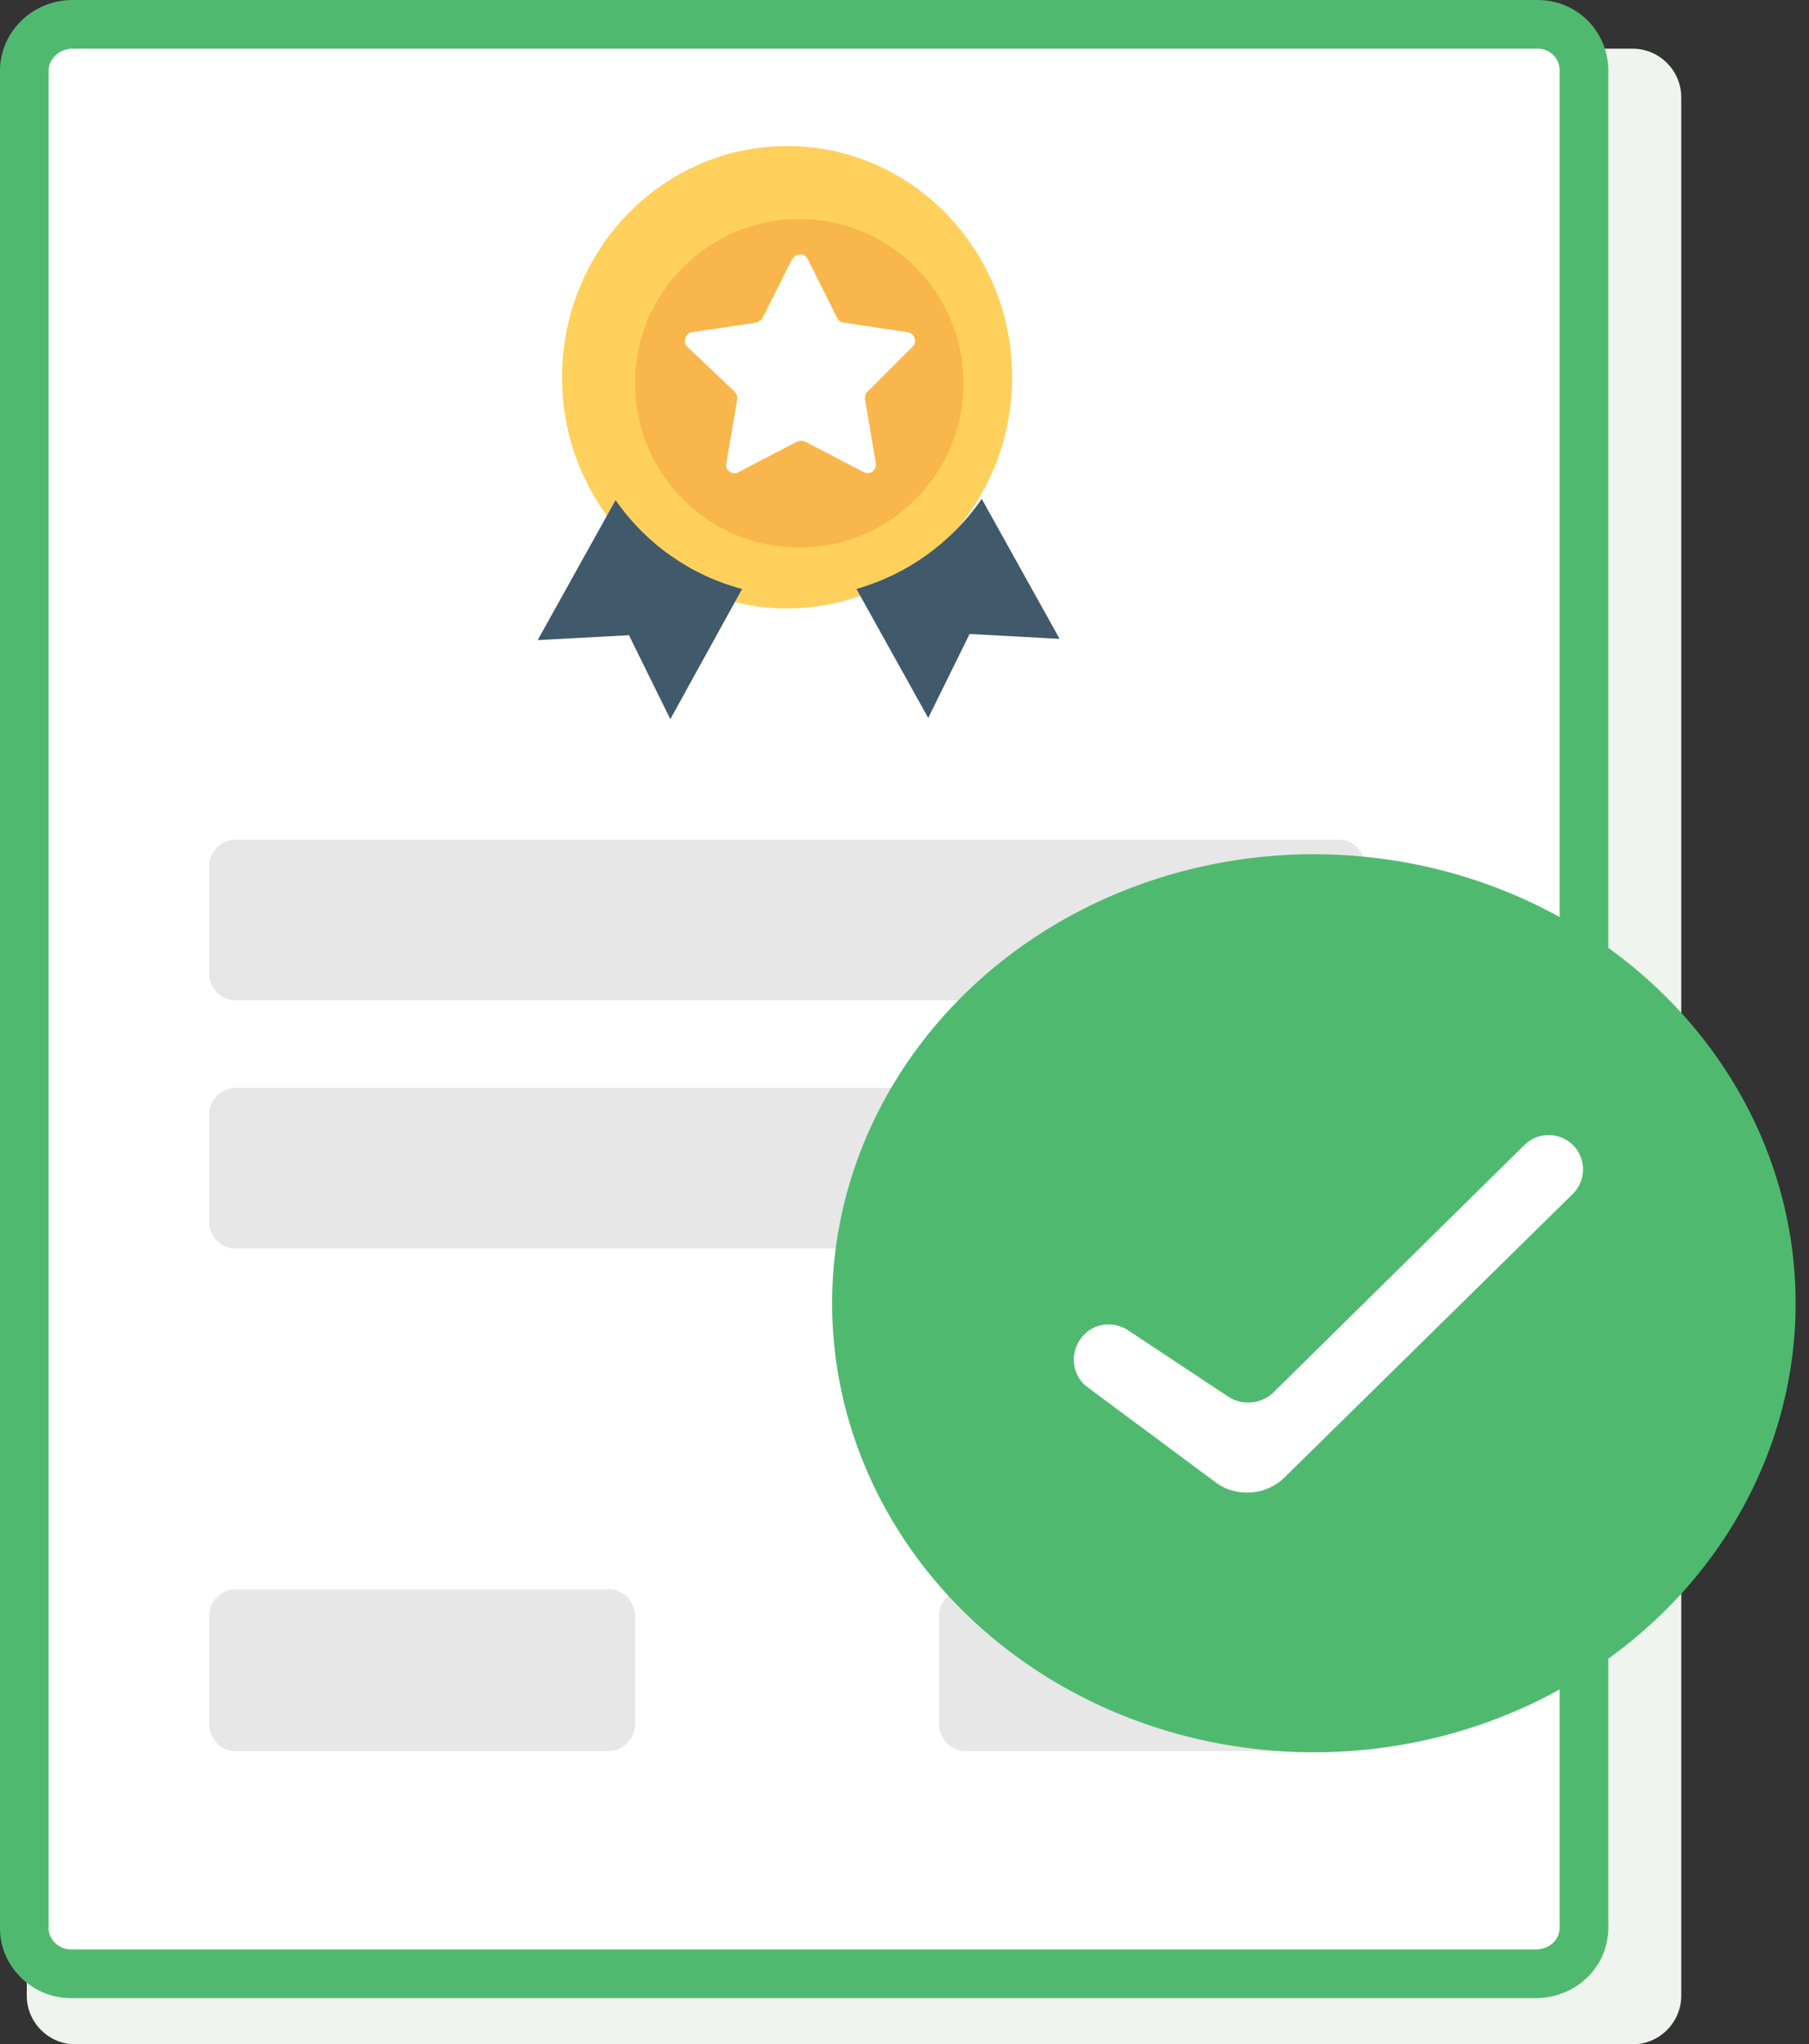 <?xml version="1.0" encoding="utf-8"?>
<!-- Generator: Adobe Illustrator 22.0.1, SVG Export Plug-In . SVG Version: 6.00 Build 0)  -->
<svg version="1.1" id="Layer_1" xmlns="http://www.w3.org/2000/svg" xmlns:xlink="http://www.w3.org/1999/xlink" x="0px" y="0px"
	 viewBox="0 0 148.7 168" style="enable-background:new 0 0 148.7 168;" xml:space="preserve">
<rect x="0" y="0" width="148.7" height="168" fill="#333333" stroke="none"/>
<style type="text/css">
	.st0{fill:#F0F4EE;}
	.st1{fill:#FFFFFF;stroke:#4FBA6F;stroke-width:4;}
	.st2{fill:#E7E7E7;}
	.st3{fill:#FFD15C;}
	.st4{fill:#40596B;}
	.st5{fill:#F8B64C;}
	.st6{fill:#FFFFFF;}
	.st7{fill:#4FBA6F;}
</style>
<title>Asset 2</title>
<g id="Layer_2_1_">
	<g id="Layer_1-2">
		<g id="Page-1">
			<g id="Landing-page--v3">
				<g id="How-it-works-section">
					<g id="Group-9">
						<g id="certificate-illustration-">
							<path id="Rectangle" class="st0" d="M6.2,4h128c2.2,0,4,1.8,4,4v156c0,2.2-1.8,4-4,4H6.2c-2.2,0-4-1.8-4-4V8
								C2.2,5.8,4,4,6.2,4z"/>
							<path id="Rectangle-2" class="st1" d="M5.8,2h120.6c2.2,0,3.9,1.8,3.8,4c0,0,0,0,0,0v152.2c0.1,2.2-1.6,3.9-3.8,4
								c0,0,0,0,0,0H5.8c-2.1,0-3.9-1.8-3.8-3.9c0,0,0,0,0-0.1V6C1.9,3.9,3.6,2.1,5.8,2C5.8,2,5.8,2,5.8,2z"/>
							<path id="Rectangle-15" class="st2" d="M19.2,69h91c1.2,0.1,2.1,1.2,2,2.4v8.4c0.1,1.2-0.8,2.3-2,2.4h-91
								c-1.2-0.1-2.1-1.2-2-2.4v-8.4C17.1,70.2,18,69.1,19.2,69z"/>
							<path id="Rectangle-15-Copy" class="st2" d="M19.2,89.4h91c1.2,0.1,2.1,1.2,2,2.4v8.4c0.1,1.2-0.8,2.3-2,2.4h-91
								c-1.2-0.1-2.1-1.2-2-2.4v-8.4C17.1,90.6,18,89.5,19.2,89.4z"/>
							<path id="Rectangle-15-Copy-2" class="st2" d="M19.2,130.6h31c1.2,0.1,2.1,1.2,2,2.4v8.5c0.1,1.2-0.8,2.3-2,2.4h-31
								c-1.2-0.1-2.1-1.2-2-2.4V133C17.1,131.8,18,130.7,19.2,130.6z"/>
							<path id="Rectangle-15-Copy-3" class="st2" d="M79.2,130.6h31c1.2,0.1,2.1,1.2,2,2.4v8.5c0.1,1.2-0.8,2.3-2,2.4h-31
								c-1.2-0.1-2.1-1.2-2-2.4V133C77.1,131.8,78,130.7,79.2,130.6z"/>
							<g id="medal">
								<ellipse id="Oval" class="st3" cx="64.7" cy="31" rx="18.5" ry="19"/>
								<g id="Group">
									<path id="Shape" class="st4" d="M50.6,41.1l-6.4,11.5l7.5-0.4l3.4,6.9L61,48.4C56.8,47.3,53.1,44.7,50.6,41.1z"/>
									<path id="Shape-2" class="st4" d="M80.7,41c-2.5,3.6-6.1,6.2-10.3,7.4L76.3,59l3.4-6.9l7.4,0.4L80.7,41z"/>
								</g>
								<circle id="Oval-2" class="st5" cx="65.7" cy="31.5" r="13.5"/>
								<path id="Shape-3" class="st6" d="M75,28.5c0.3-0.3,0.3-0.7,0-1c-0.1-0.1-0.3-0.2-0.4-0.2l-5.3-0.8c-0.2,0-0.4-0.2-0.5-0.4
									l-2.4-4.8c-0.2-0.4-0.6-0.5-1-0.3c-0.1,0.1-0.2,0.2-0.3,0.3l-2.4,4.8c-0.1,0.2-0.3,0.3-0.5,0.4l-5.3,0.8
									c-0.4,0-0.6,0.4-0.6,0.8c0,0.2,0.1,0.3,0.2,0.4l3.9,3.7c0.2,0.2,0.2,0.4,0.2,0.6l-0.9,5.3c-0.1,0.4,0.2,0.7,0.6,0.8
									c0.1,0,0.3,0,0.4-0.1l4.8-2.5c0.2-0.1,0.5-0.1,0.7,0l4.8,2.5c0.4,0.2,0.8,0,0.9-0.3c0.1-0.1,0.1-0.3,0.1-0.4l-0.9-5.3
									c0-0.2,0-0.5,0.2-0.6L75,28.5z"/>
							</g>
						</g>
					</g>
				</g>
			</g>
		</g>
	</g>
	<g id="Group-18">
		<ellipse id="Picture-_-Round" class="st7" cx="108" cy="107.1" rx="39.6" ry="36.9"/>
		<path id="Check" class="st6" d="M101,114.8l-8.3-5.5c-1.1-0.7-2.6-0.6-3.5,0.3l-0.1,0.1c-1.2,1.2-1.1,3.3,0.3,4.3l10.5,7.8
			c1.7,1.3,4.2,1.1,5.7-0.4l23.7-23.3c1.1-1.1,1.1-2.9,0-4l0,0c-1.1-1.1-2.9-1.1-4,0l-20.7,20.4C103.6,115.4,102.1,115.5,101,114.8z
			"/>
	</g>
</g>
</svg>
